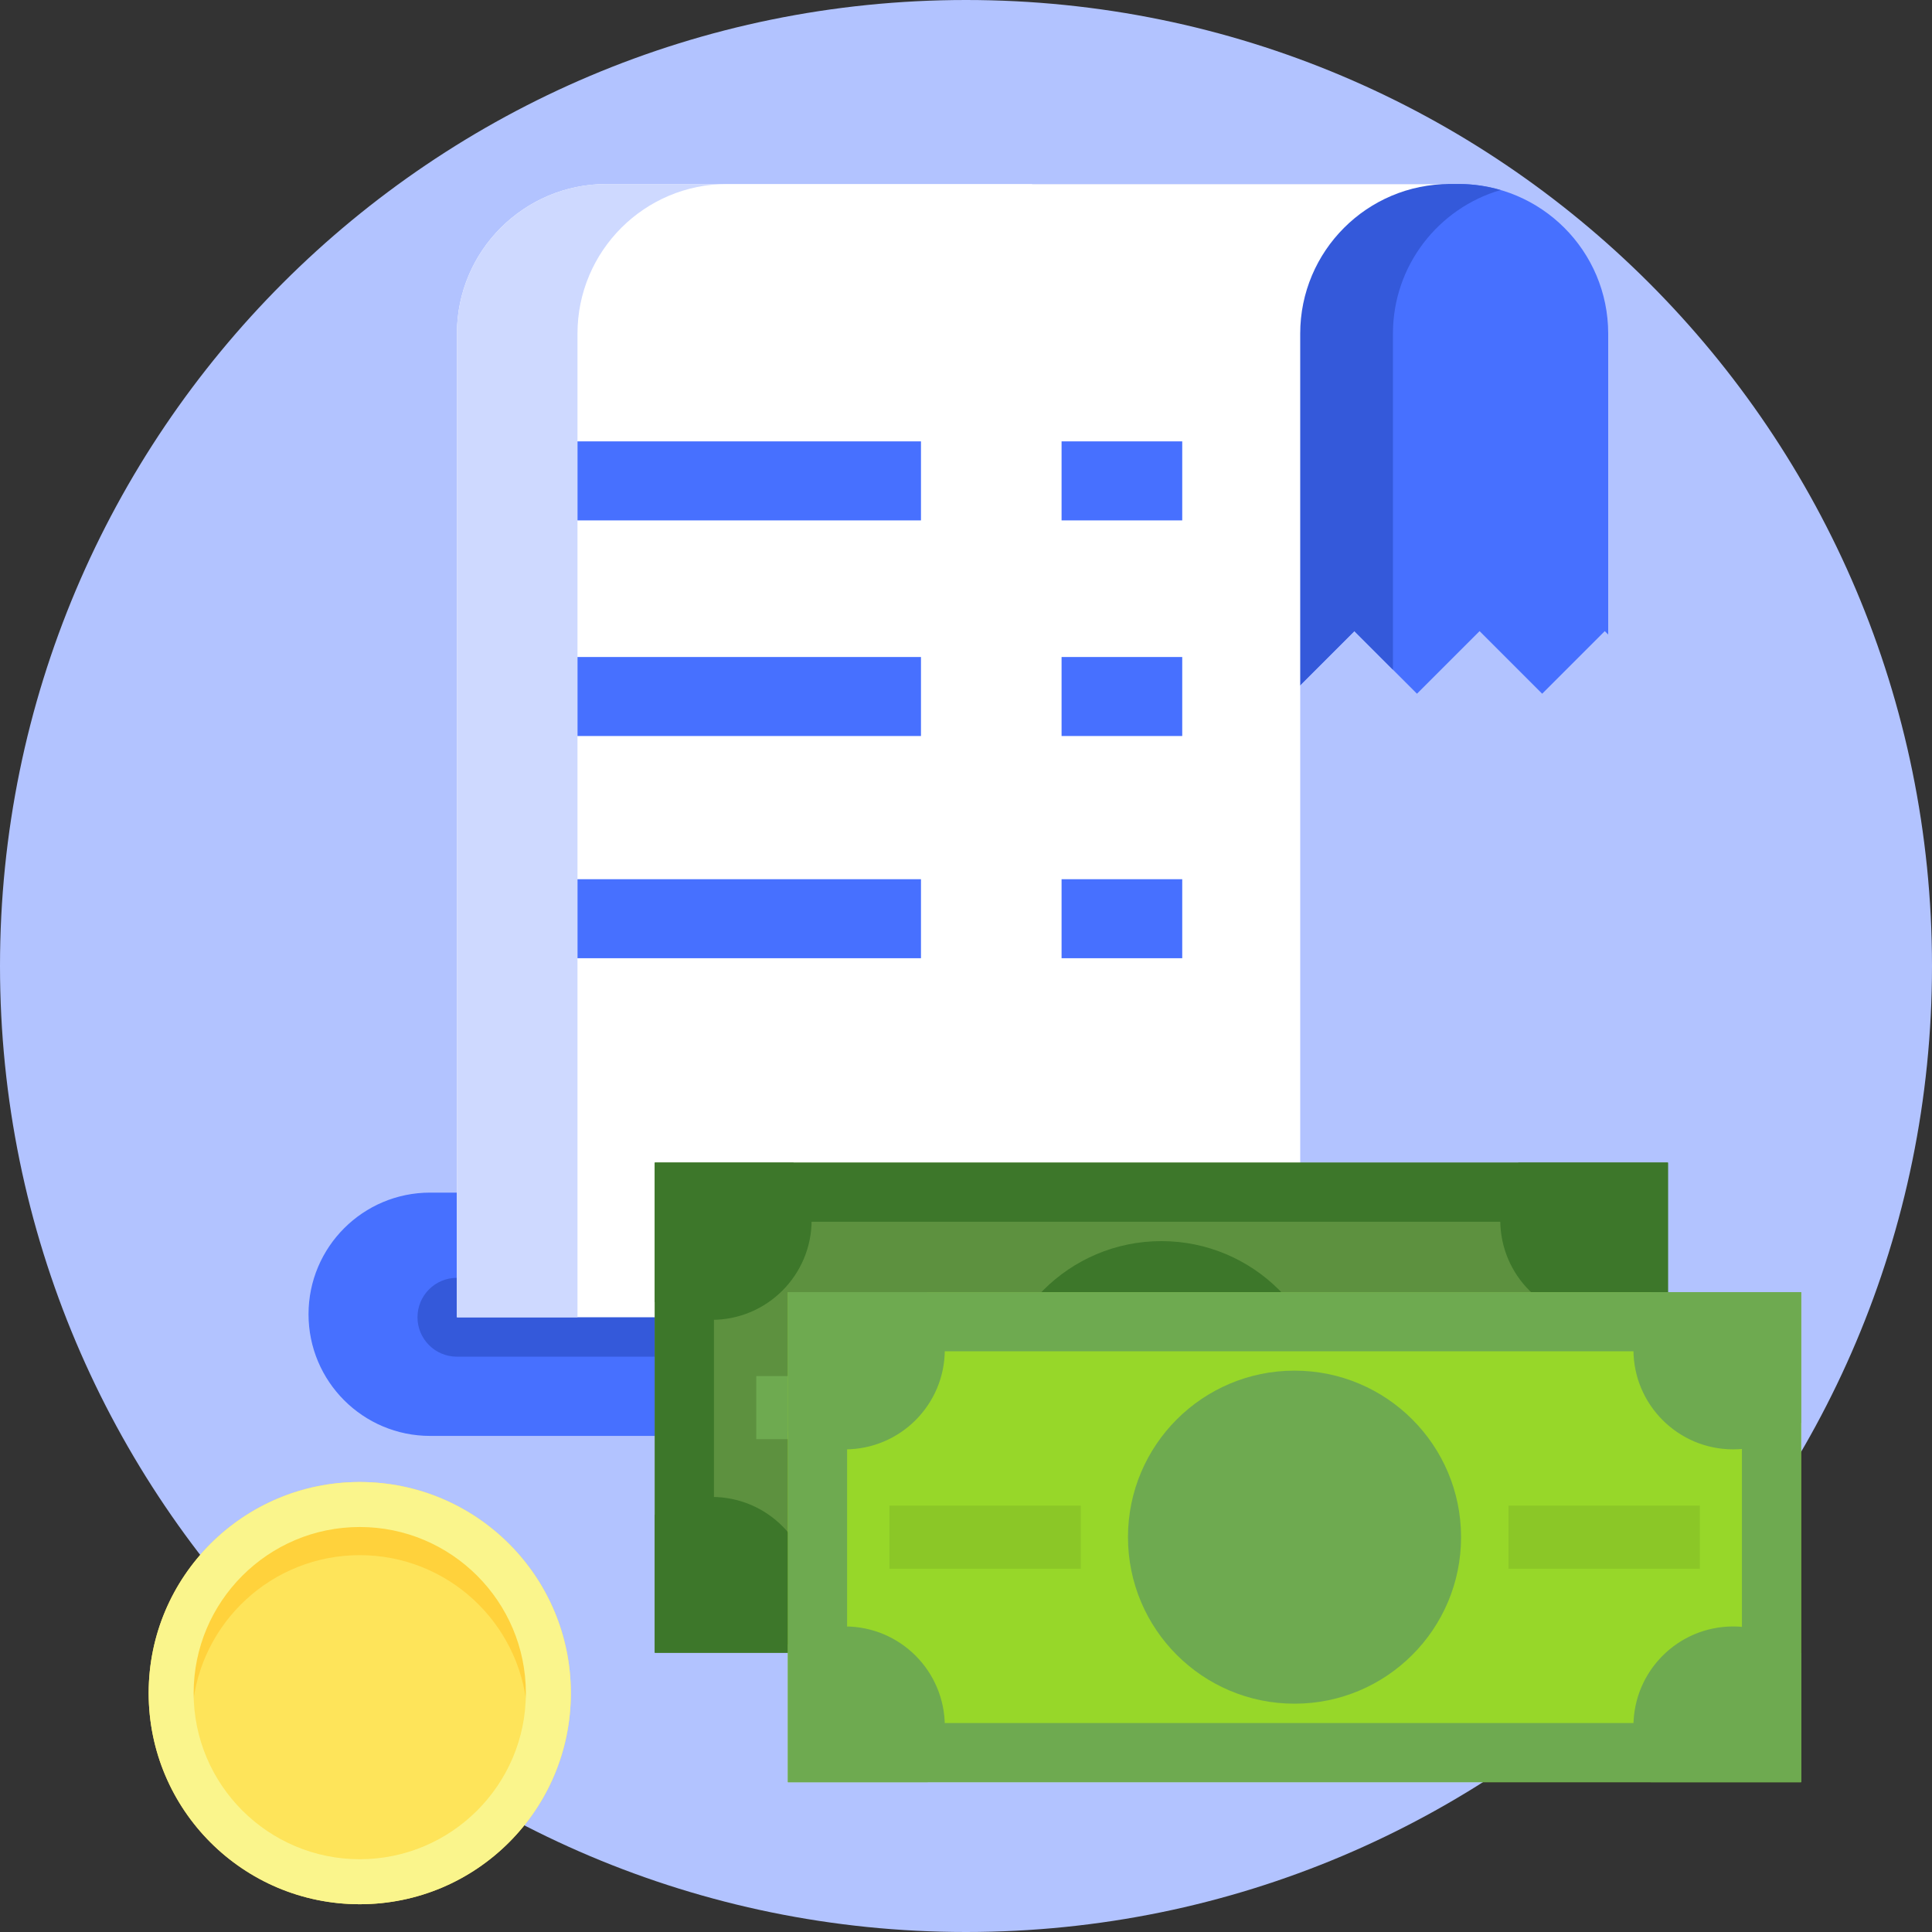 <svg width="75" height="75" viewBox="0 0 75 75" fill="none" xmlns="http://www.w3.org/2000/svg">
<rect x="0" y="0" width="75" height="75" fill="#333333" stroke="none"/>
<g clip-path="url(#clip0_152_1232)">
<path d="M37.5 75C58.211 75 75 58.211 75 37.5C75 16.789 58.211 0 37.5 0C16.789 0 0 16.789 0 37.5C0 58.211 16.789 75 37.5 75Z" fill="#B2C3FF"/>
<path d="M51.56 55.742H16.699C14.091 55.742 11.977 53.627 11.977 51.019C11.977 48.411 14.091 46.297 16.699 46.297H51.56C54.169 46.297 56.283 48.411 56.283 51.019C56.283 53.627 54.169 55.742 51.56 55.742Z" fill="#4770FF"/>
<path d="M55.006 26.93L57.437 24.5L59.867 26.93L62.297 24.5L62.43 24.633V12.952C62.43 9.744 59.83 7.143 56.621 7.143H40.07V27.333H49.742L52.576 24.499L55.006 26.93Z" fill="#4770FF"/>
<path d="M49.742 27.333L52.576 24.5L54.074 25.998V12.952C54.074 10.31 55.838 8.082 58.252 7.377C57.735 7.225 57.188 7.143 56.621 7.143H40.07V27.333H49.742V27.333Z" fill="#3459DA"/>
<path d="M50.474 52.666H17.737C16.892 52.666 16.207 51.981 16.207 51.136C16.207 50.29 16.892 49.605 17.737 49.605H50.474C51.319 49.605 52.004 50.29 52.004 51.136C52.004 51.981 51.319 52.666 50.474 52.666Z" fill="#3459DA"/>
<path d="M56.283 7.143H23.546C20.338 7.143 17.737 9.743 17.737 12.952V51.136H50.474V12.952C50.474 9.744 53.075 7.143 56.283 7.143Z" fill="white"/>
<path d="M28.227 7.143H23.546C20.338 7.143 17.737 9.743 17.737 12.952V51.136H22.418V12.952C22.418 9.744 25.018 7.143 28.227 7.143Z" fill="#CED9FF"/>
<path d="M22.418 17.134H35.752V20.202H22.418V17.134Z" fill="#4770FF"/>
<path d="M41.21 17.134H45.894V20.202H41.21V17.134Z" fill="#4770FF"/>
<path d="M22.418 25.505H35.752V28.572H22.418V25.505Z" fill="#4770FF"/>
<path d="M41.21 25.505H45.894V28.572H41.21V25.505Z" fill="#4770FF"/>
<path d="M22.418 34.131H35.752V37.198H22.418V34.131Z" fill="#4770FF"/>
<path d="M41.21 34.131H45.894V37.198H41.21V34.131Z" fill="#4770FF"/>
<path d="M25.419 45.133H64.748V64.156H25.419V45.133Z" fill="#5D913F"/>
<path d="M62.452 47.429V61.86H27.715V47.429H62.452ZM64.748 45.133H25.419V64.156H64.748V45.133Z" fill="#3D772A"/>
<path d="M25.419 50.538C26.047 50.977 26.81 51.236 27.634 51.236C29.773 51.236 31.507 49.502 31.507 47.363C31.507 46.532 31.244 45.764 30.799 45.133H25.419V50.538H25.419Z" fill="#3D772A"/>
<path d="M27.634 58.111C26.81 58.111 26.047 58.37 25.419 58.809V64.156H30.841C31.261 63.536 31.507 62.789 31.507 61.984C31.507 59.845 29.773 58.111 27.634 58.111Z" fill="#3D772A"/>
<path d="M58.24 47.363C58.24 49.502 59.974 51.236 62.113 51.236C63.131 51.236 64.056 50.842 64.747 50.2V45.133H58.948C58.503 45.764 58.24 46.532 58.24 47.363Z" fill="#3D772A"/>
<path d="M64.747 59.146C64.056 58.504 63.131 58.111 62.113 58.111C59.974 58.111 58.24 59.845 58.24 61.983C58.24 62.789 58.486 63.536 58.907 64.156H64.747V59.146Z" fill="#3D772A"/>
<path d="M45.083 61.109C48.653 61.109 51.548 58.215 51.548 54.644C51.548 51.074 48.653 48.18 45.083 48.18C41.513 48.18 38.618 51.074 38.618 54.644C38.618 58.215 41.513 61.109 45.083 61.109Z" fill="#3D772A"/>
<path d="M29.358 53.42H36.786V55.869H29.358V53.42Z" fill="#6EAA50"/>
<path d="M53.389 53.42H60.817V55.869H53.389V53.42Z" fill="#6EAA50"/>
<path d="M44.648 58.084C43.959 58.063 43.396 57.938 42.853 57.688V56.133L43.886 56.06V56.665C43.886 56.853 43.918 56.926 44.095 56.989C44.241 57.041 44.439 57.072 44.648 57.072V55.121C43.688 54.86 42.822 54.453 42.822 53.242C42.822 52.199 43.542 51.5 44.648 51.343V50.383H45.431V51.323C45.994 51.354 46.537 51.479 47.048 51.719V53.19L46.025 53.253V52.689C46.025 52.502 45.994 52.428 45.817 52.366C45.702 52.335 45.566 52.303 45.431 52.293V54.129H45.441C46.359 54.411 47.319 54.818 47.319 56.081C47.319 57.207 46.537 57.886 45.431 58.053V59.127H44.648V58.084ZM44.648 53.858V52.356C44.314 52.471 44.105 52.71 44.105 53.128C44.105 53.504 44.314 53.702 44.648 53.858ZM45.431 55.371V56.999C45.785 56.884 46.025 56.623 46.025 56.133C46.025 55.737 45.785 55.517 45.431 55.371Z" fill="#6EAA50"/>
<path d="M30.589 50.161H69.918V69.184H30.589V50.161Z" fill="#97D729"/>
<path d="M67.621 52.457V66.888H32.885V52.457H67.621ZM69.918 50.161H30.589V69.184H69.918V50.161Z" fill="#6EAA50"/>
<path d="M30.589 55.566C31.217 56.005 31.98 56.264 32.804 56.264C34.943 56.264 36.677 54.53 36.677 52.391C36.677 51.56 36.414 50.791 35.969 50.161H30.589V55.566H30.589Z" fill="#6EAA50"/>
<path d="M32.804 63.139C31.98 63.139 31.217 63.397 30.589 63.836V69.184H36.011C36.431 68.564 36.677 67.817 36.677 67.012C36.677 64.873 34.943 63.139 32.804 63.139Z" fill="#6EAA50"/>
<path d="M63.41 52.391C63.41 54.53 65.144 56.264 67.283 56.264C68.3 56.264 69.226 55.87 69.917 55.228V50.161H64.118C63.673 50.791 63.41 51.56 63.41 52.391Z" fill="#6EAA50"/>
<path d="M69.917 64.174C69.226 63.532 68.301 63.139 67.283 63.139C65.144 63.139 63.41 64.873 63.41 67.012C63.41 67.817 63.656 68.564 64.077 69.183H69.917V64.174Z" fill="#6EAA50"/>
<path d="M50.253 66.137C53.823 66.137 56.718 63.243 56.718 59.672C56.718 56.102 53.823 53.208 50.253 53.208C46.683 53.208 43.788 56.102 43.788 59.672C43.788 63.243 46.683 66.137 50.253 66.137Z" fill="#6EAA50"/>
<path d="M34.528 58.448H41.956V60.897H34.528V58.448Z" fill="#8BC727"/>
<path d="M58.559 58.448H65.987V60.897H58.559V58.448Z" fill="#8BC727"/>
<path d="M13.965 73.922C18.491 73.922 22.16 70.253 22.16 65.727C22.16 61.201 18.491 57.532 13.965 57.532C9.439 57.532 5.771 61.201 5.771 65.727C5.771 70.253 9.439 73.922 13.965 73.922Z" fill="#FEE45A"/>
<path d="M13.965 60.371C17.37 60.371 20.163 62.981 20.458 66.309C20.475 66.117 20.485 65.923 20.485 65.727C20.485 62.126 17.566 59.207 13.965 59.207C10.365 59.207 7.446 62.126 7.446 65.727C7.446 65.923 7.456 66.117 7.473 66.309C7.767 62.981 10.561 60.371 13.965 60.371Z" fill="#FFD23C"/>
<path d="M13.965 59.278C17.521 59.278 20.414 62.171 20.414 65.727C20.414 69.283 17.521 72.175 13.965 72.175C10.409 72.175 7.517 69.283 7.517 65.727C7.517 62.171 10.409 59.278 13.965 59.278ZM13.965 57.532C9.439 57.532 5.771 61.201 5.771 65.727C5.771 70.253 9.44 73.922 13.965 73.922C18.491 73.922 22.16 70.253 22.16 65.727C22.16 61.201 18.491 57.532 13.965 57.532Z" fill="#FAF58C"/>
</g>
<defs>
<clipPath id="clip0_152_1232">
<rect width="75" height="75" fill="white"/>
</clipPath>
</defs>
</svg>

